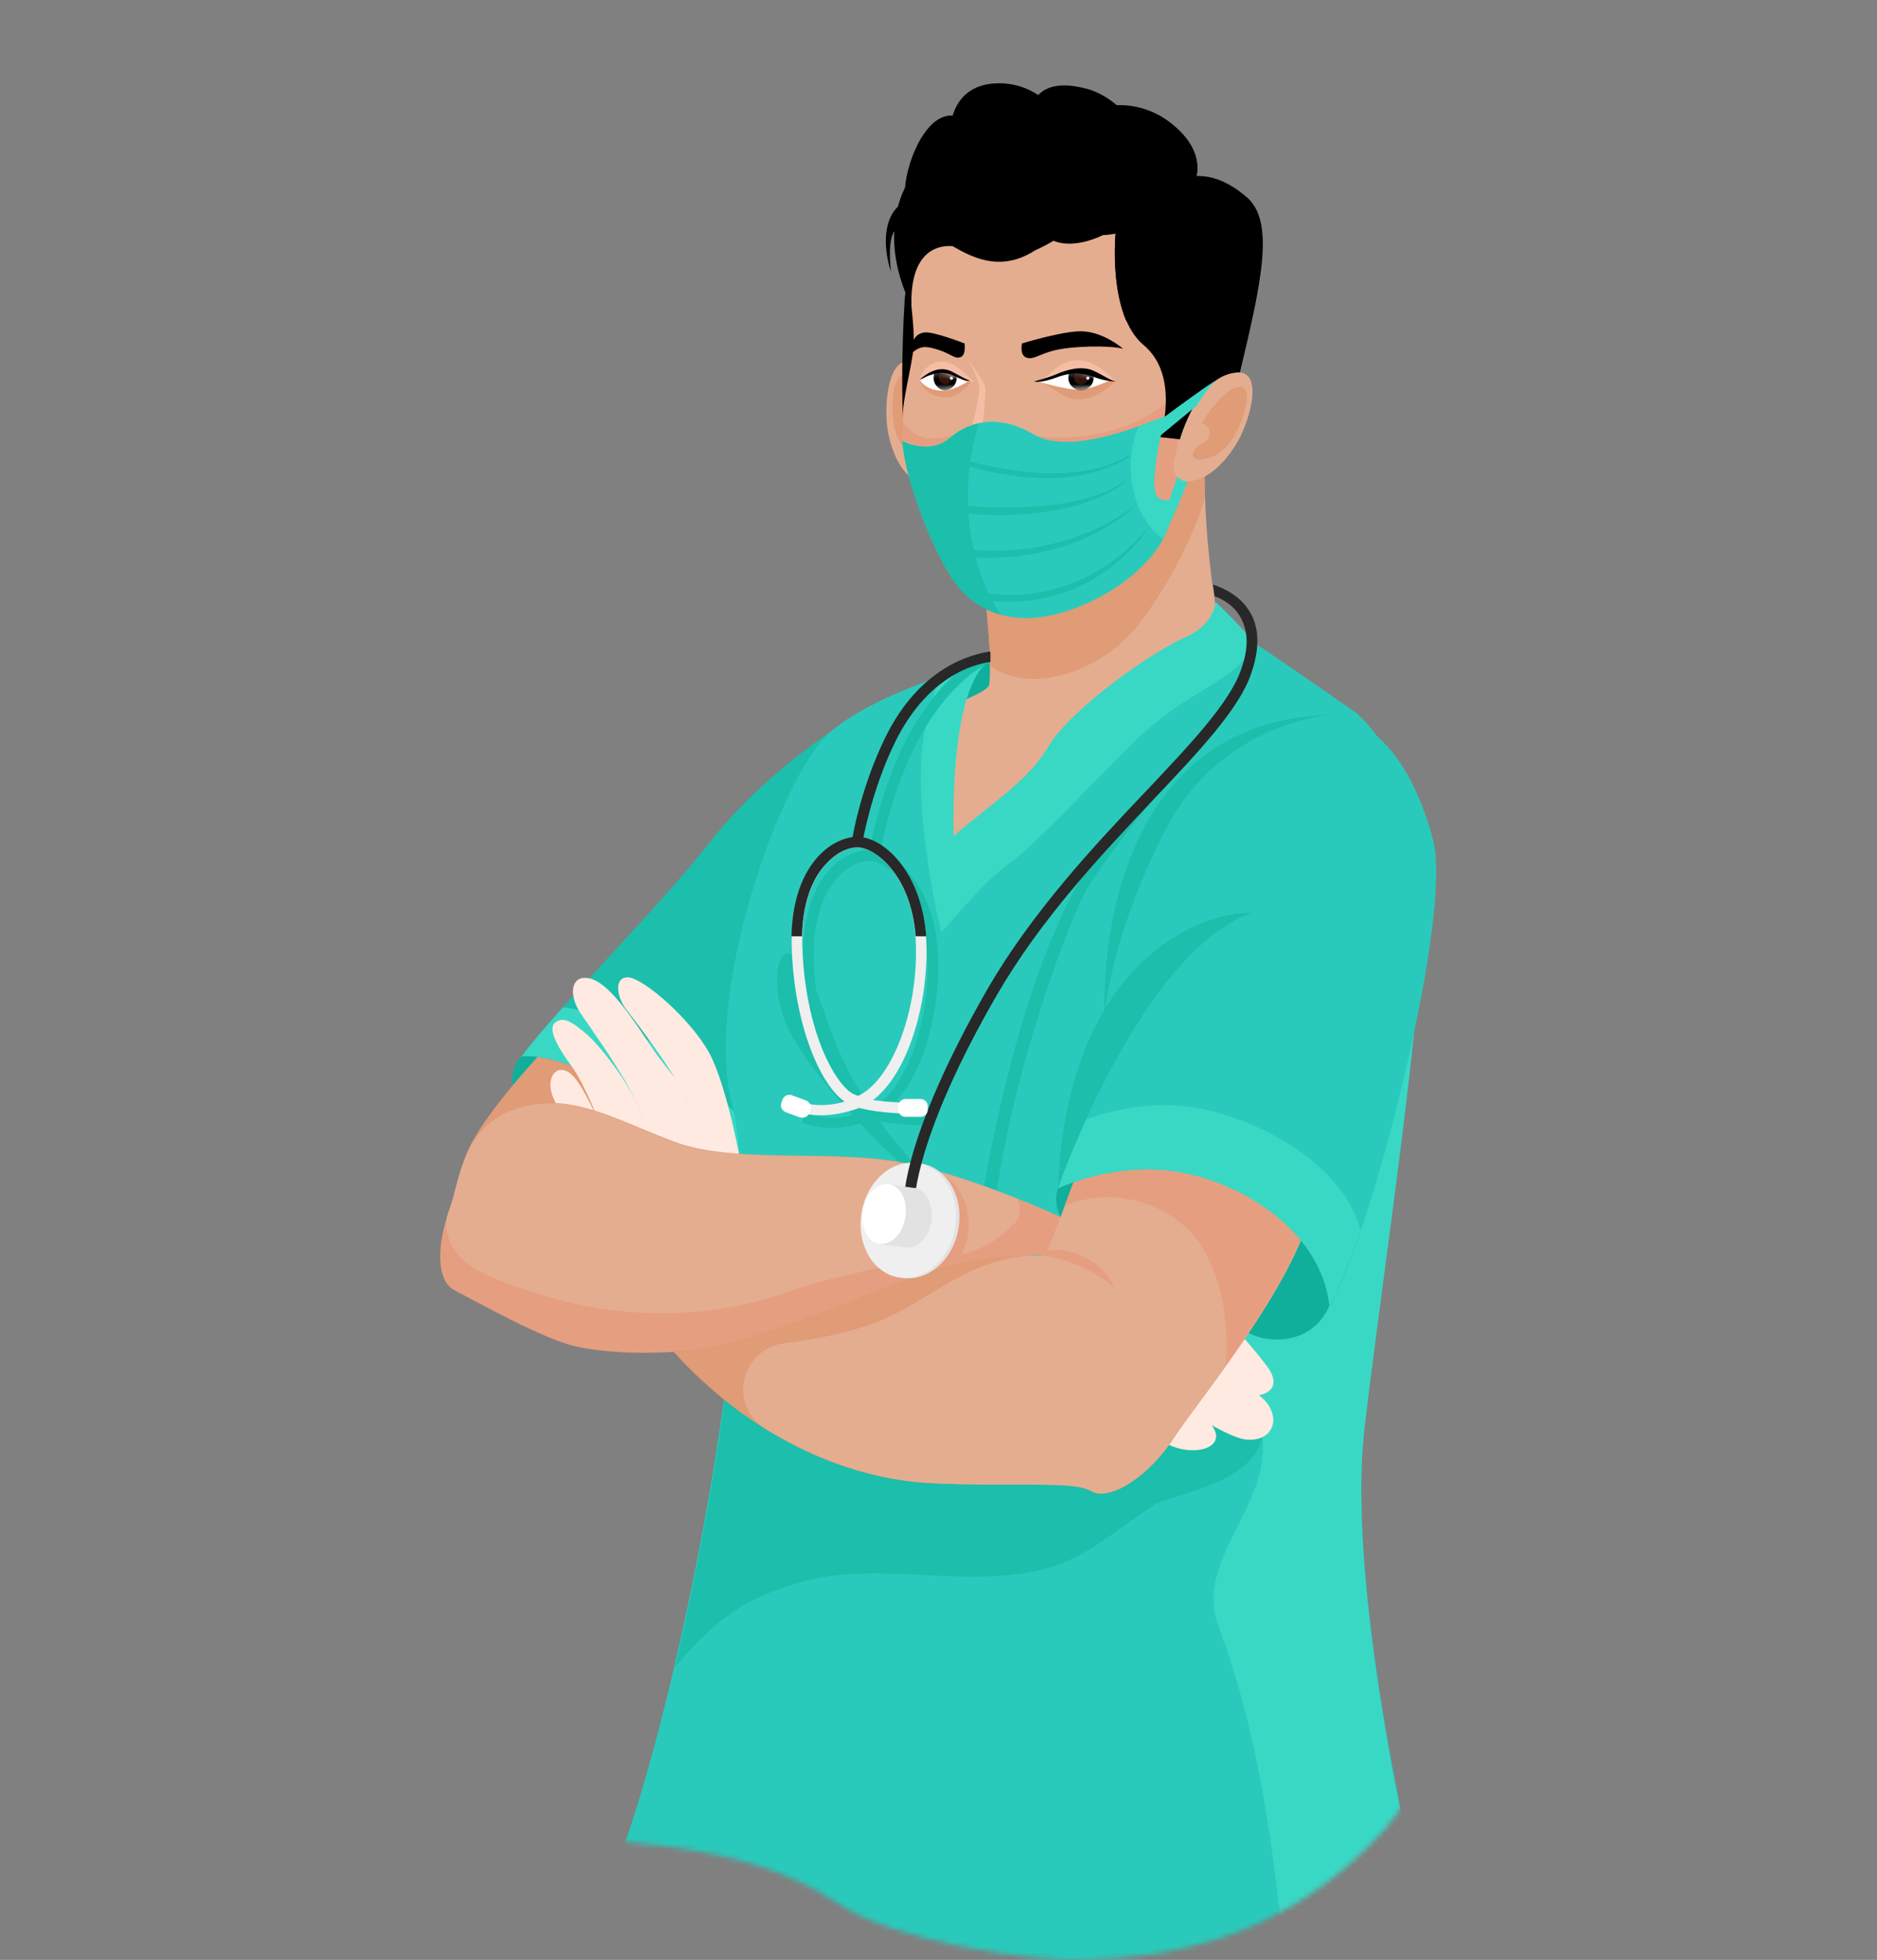 <svg width="364" height="380" viewBox="0 0 364 380" fill="none" xmlns="http://www.w3.org/2000/svg">
<rect x="0" y="0" width="364" height="380" fill="#808080" stroke="none"/>
<mask id="mask0_1_1076" style="mask-type:luminance" maskUnits="userSpaceOnUse" x="0" y="0" width="364" height="380">
<path d="M210.747 379.972C199.417 380.38 173.081 376.297 162.363 368.948C126.738 344.857 58.448 367.927 39.666 339.549C20.782 311.274 42.218 287.286 36.604 258.909C30.99 230.531 0.979 225.019 0.366 190.313C-0.246 155.504 19.149 132.435 58.55 115.899C107.65 95.279 92.338 70.066 118.266 38.218C153.686 -5.369 231.571 -9.963 245.454 15.761C255.968 35.258 246.781 76.599 274.035 73.026C328.136 65.881 352.328 104.364 328.749 143.766C304.658 184.086 328.238 210.014 342.019 227.265C381.625 276.874 361.005 306.17 321.297 311.172C281.691 316.174 281.589 340.57 267.911 355.371C248.312 376.706 225.549 379.462 210.747 379.972Z" fill="white"/>
</mask>
<g mask="url(#mask0_1_1076)">
<path d="M191.961 128.148C191.961 128.148 193.901 128.964 196.044 130.291C198.188 131.618 182.162 148.359 182.162 148.359L182.877 134.068L191.961 128.148Z" fill="#10AF9C"/>
<path d="M191.044 115.592C191.044 115.592 192.371 125.8 191.861 132.639C191.759 134.273 184.103 136.62 183.49 137.539C179.509 143.868 171.956 140.193 171.956 140.193C171.956 140.193 168.281 170.816 170.22 179.391C172.16 187.965 188.492 182.351 197.373 172.551C206.356 162.854 251.78 141.826 251.78 141.826C251.78 141.826 237.693 129.169 235.754 117.532C233.202 102.016 233.61 89.052 233.61 89.052L222.28 87.113L191.044 115.592Z" fill="#E4AD8F"/>
<path d="M191.146 116C191.146 116.103 191.146 116.103 191.146 116.205C191.146 116.307 191.146 116.307 191.146 116.409C191.146 116.511 191.146 116.613 191.146 116.715C191.146 116.817 191.146 116.817 191.146 116.919C191.146 117.123 191.146 117.225 191.248 117.43V117.532C191.35 118.144 191.35 118.961 191.452 119.777C191.452 119.879 191.452 119.879 191.452 119.981C191.452 120.288 191.452 120.492 191.554 120.798C191.554 120.9 191.554 121.002 191.554 121.104C191.554 121.411 191.554 121.615 191.656 121.921C191.656 122.023 191.656 122.125 191.656 122.227C191.656 122.533 191.656 122.84 191.758 123.146C191.758 123.248 191.758 123.248 191.758 123.35C191.86 124.371 191.86 125.392 191.963 126.412C191.963 126.514 191.963 126.616 191.963 126.719C191.963 127.025 191.963 127.229 191.963 127.535C191.963 127.739 191.963 127.841 191.963 128.046C191.963 128.352 191.963 128.556 191.963 128.862C191.963 128.964 191.963 128.964 191.963 129.066C200.435 135.293 214.624 129.27 220.646 121.206C225.546 115.286 231.671 103.955 233.712 96.198C233.508 91.706 233.61 88.848 233.61 88.848L222.279 86.908L191.044 115.49C191.044 115.49 191.044 115.592 191.044 115.694C191.044 115.898 191.044 115.898 191.146 116Z" fill="#E09B77"/>
<path d="M183.798 79.558C183.798 79.558 181.144 71.698 176.652 70.269C172.161 68.84 171.242 79.15 172.263 84.05C173.284 88.95 175.325 92.318 178.388 93.645C181.348 94.972 182.573 92.828 182.573 92.828L183.798 79.558Z" fill="#E4AD8F"/>
<path d="M180.022 82.213C180.022 82.213 179.308 77.415 177.47 74.659C175.633 71.903 173.898 72.107 173.285 76.088C172.673 79.967 173.285 84.867 175.531 87.113C177.777 89.46 179.614 89.46 179.614 88.031C179.716 86.602 178.083 85.684 177.777 84.357C177.368 83.03 178.695 81.703 180.022 82.213Z" fill="#E09B77"/>
<path d="M184.207 44.751C184.207 44.751 176.143 48.017 175.428 58.225C174.816 68.432 174.918 77.007 175.122 82.009C175.735 76.701 177.47 74.761 178.185 71.597C179.001 68.432 181.043 58.02 180.328 52.917C179.716 47.813 184.207 44.751 184.207 44.751Z" fill="black"/>
<path d="M191.964 39.034C191.964 39.034 180.327 38.932 176.653 52.814C175.938 55.979 177.469 62.307 177.163 67.207C176.857 71.29 175.019 77.007 175.019 81.498C175.019 84.458 174.509 90.072 180.021 100.484C184.104 108.14 186.554 115.285 192.168 117.837C193.291 118.348 199.62 121.206 211.869 115.183C224.119 109.161 228.712 100.79 231.774 82.11C234.837 63.328 233.203 45.771 227.385 42.198C212.788 33.215 191.964 39.034 191.964 39.034Z" fill="#E4AD8F"/>
<path d="M230.958 83.336C232.795 83.744 231.775 82.213 231.775 82.111C232.591 76.905 233.102 71.801 233.306 67.106C228.406 83.846 207.582 88.031 191.863 82.621C185.636 83.54 179.409 88.031 175.02 81.703C175.02 84.663 174.612 90.277 180.022 100.485C184.105 108.14 186.555 115.286 192.169 117.838C193.292 118.348 199.62 121.206 211.87 115.184C221.975 110.182 226.875 103.649 230.039 90.889C228.61 91.604 229.019 93.645 228.814 92.012C228.1 86.5 229.019 86.908 230.958 83.336Z" fill="#E59F80"/>
<path d="M230.345 78.232C230.345 78.232 235.653 71.903 240.349 72.209C245.147 72.516 242.186 82.417 239.43 86.602C236.674 90.787 233.51 93.237 230.243 93.339C226.977 93.441 227.691 89.256 227.691 89.256L230.345 78.232Z" fill="#E4AD8F"/>
<path d="M233 82.111C233 82.111 235.45 77.926 238.104 75.986C240.86 74.047 242.391 74.966 241.575 78.844C240.758 82.723 238.41 87.011 235.552 88.338C232.592 89.665 230.959 89.052 231.367 87.725C231.775 86.398 233.613 86.092 234.327 84.969C235.042 83.846 234.327 82.111 233 82.111Z" fill="#E09B77"/>
<path d="M216.361 44.955C216.361 44.955 214.728 60.981 221.771 66.901C228.917 72.822 225.038 84.765 225.038 84.765L228.815 85.173C228.815 85.173 232.387 72.107 240.451 72.209C244.841 53.938 247.086 43.015 241.88 38.32C232.285 29.949 224.936 35.972 222.588 40.259C220.24 44.547 216.361 44.955 216.361 44.955Z" fill="black"/>
<path d="M243.004 60.777C245.454 49.242 245.76 41.893 241.779 38.422C232.184 30.052 224.834 36.074 222.486 40.361C220.138 44.649 216.362 45.057 216.362 45.057C216.362 45.057 215.341 55.061 218.403 62.206C226.161 65.166 235.246 64.35 243.004 60.777Z" fill="black"/>
<path d="M218.608 44.751C218.608 44.751 206.46 46.996 196.967 46.996C187.474 46.996 186.147 44.036 181.758 46.996C177.368 49.956 181.451 36.891 185.126 31.48C188.801 25.968 222.589 31.787 227.59 35.462C232.694 39.136 218.608 44.751 218.608 44.751Z" fill="black"/>
<path d="M214.218 20.66C214.218 20.66 220.955 18.925 227.284 24.029C233.613 29.133 232.184 33.828 231.877 34.849C231.571 35.87 226.263 35.666 226.263 35.666L214.218 20.66Z" fill="black"/>
<path d="M200.744 19.333C200.744 19.333 202.48 14.74 211.36 17.394C212.891 17.904 214.423 18.721 215.75 19.741C222.589 24.948 227.693 35.461 227.693 35.461C227.182 36.788 225.855 37.197 225.855 37.197C225.855 37.197 216.158 36.482 210.237 30.358C204.317 24.233 200.744 19.333 200.744 19.333Z" fill="black"/>
<path d="M184.615 23.11C184.615 23.11 185.534 15.659 194.619 16.169C203.704 16.782 207.072 25.152 215.136 31.583C223.201 38.014 225.752 37.197 225.752 37.197C223.813 43.117 217.79 45.567 213.911 45.567C210.033 45.567 201.152 43.628 196.15 37.911C191.25 32.195 184.615 23.11 184.615 23.11Z" fill="black"/>
<path d="M213.912 45.567C213.912 45.567 206.971 45.159 201.153 37.197C195.334 29.235 190.843 22.702 184.718 22.395C178.491 22.089 174.715 34.951 175.633 38.319C182.575 33.011 186.045 38.524 189.618 43.117C193.191 47.609 200.132 44.852 204.317 46.69C208.502 48.425 213.912 45.567 213.912 45.567Z" fill="black"/>
<path d="M204.317 46.69C204.317 46.69 193.088 44.24 188.188 33.42C183.289 22.6 166.242 38.116 176.756 59.348C176.45 49.038 181.553 46.588 186.964 48.119C192.374 49.548 194.823 52.203 204.317 46.69Z" fill="black"/>
<path d="M200.744 48.527C200.744 48.527 190.128 50.671 183.391 42.505C176.756 34.339 168.998 40.667 172.775 52.712C172.162 46.282 172.673 42.096 178.287 44.138C183.901 46.18 191.148 54.754 200.744 48.527Z" fill="black"/>
<path d="M213.504 45.771C213.504 45.771 205.031 46.486 197.478 37.197C189.924 27.908 186.045 24.437 181.145 26.887C184.514 26.581 187.985 27.397 190.639 31.685C193.293 35.87 201.663 48.936 213.504 45.771Z" fill="black"/>
<path d="M225.344 38.32C225.344 38.32 221.975 42.607 213.503 36.891C205.03 31.072 203.397 25.968 197.273 23.519C200.743 26.173 207.072 32.399 209.42 35.666C211.768 38.932 218.198 41.995 219.015 41.995C212.482 41.688 205.133 34.849 200.335 29.235C202.989 34.339 210.951 41.382 214.626 42.403C210.849 42.709 204.01 37.605 202.683 35.564C206.868 40.974 212.074 44.955 216.973 44.853C221.771 44.751 224.629 40.055 225.344 38.32Z" fill="black"/>
<path d="M227.59 35.257C227.59 35.257 226.977 34.849 221.567 27.908C216.055 21.069 211.359 19.231 211.359 19.231C217.28 23.314 220.342 27.499 221.567 29.337C222.792 31.174 224.629 33.726 225.344 34.134C221.261 32.603 213.401 24.437 211.87 22.293C214.115 27.295 220.75 33.114 223.404 34.441C225.854 35.768 227.59 35.257 227.59 35.257Z" fill="black"/>
<path d="M198.191 66.595C198.191 66.595 205.133 64.451 209.011 64.247C213.605 63.941 217.79 67.616 217.79 67.616C215.034 66.901 207.787 67.106 204.52 67.922C201.254 68.739 200.539 69.76 199.11 69.351C197.681 68.943 198.191 66.595 198.191 66.595Z" fill="black"/>
<path d="M187.064 66.595C187.064 66.595 181.041 64.247 179.306 64.451C176.244 64.859 176.958 68.33 176.958 68.33C178.489 67.105 179.408 67.003 181.96 67.82C184.512 68.636 185.124 69.657 186.247 69.249C187.37 68.942 187.064 66.595 187.064 66.595Z" fill="black"/>
<path d="M187.066 89.154C187.066 89.154 189.516 90.072 193.191 89.664C196.865 89.256 197.886 87.827 199.213 88.235C200.642 88.643 200.03 90.072 196.457 90.889C192.884 91.706 189.21 91.297 187.781 90.481C186.454 89.766 186.658 88.95 187.066 89.154Z" fill="#E09B77"/>
<path d="M187.677 69.759C187.677 69.759 189.718 73.128 189.922 74.965C190.127 76.803 187.983 84.867 187.37 86.5C186.758 88.133 189.004 88.644 189.616 87.215C190.331 85.785 191.352 76.292 191.045 74.965C190.739 73.638 187.677 69.759 187.677 69.759Z" fill="#F4BEA4"/>
<path d="M201.253 73.945C201.253 73.945 202.478 74.251 204.928 75.884C207.378 77.517 209.011 77.721 211.359 77.109C213.707 76.496 216.259 73.945 216.259 73.945L213.298 73.026L201.151 73.945" fill="#E09B77"/>
<path d="M201.253 73.945C201.253 73.945 202.172 73.945 205.438 72.72C208.807 71.495 210.542 72.107 215.238 73.74C211.665 75.374 209.623 75.884 206.663 75.272C203.805 74.761 201.253 73.945 201.253 73.945Z" fill="white"/>
<mask id="mask1_1_1076" style="mask-type:luminance" maskUnits="userSpaceOnUse" x="201" y="72" width="15" height="4">
<path d="M201.254 73.945C201.254 73.945 202.173 73.945 205.439 72.72C208.808 71.495 210.543 72.108 215.239 73.741C211.666 75.374 209.726 75.885 206.766 75.272C203.806 74.762 201.254 73.945 201.254 73.945Z" fill="white"/>
</mask>
<g mask="url(#mask1_1_1076)">
<path d="M209.648 75.683C211.001 75.673 212.089 74.568 212.08 73.215C212.07 71.862 210.965 70.773 209.612 70.783C208.259 70.793 207.17 71.898 207.18 73.251C207.19 74.604 208.295 75.693 209.648 75.683Z" fill="black"/>
<path d="M209.665 74.555C210.397 74.526 210.968 73.909 210.939 73.177C210.911 72.445 210.294 71.874 209.562 71.903C208.83 71.931 208.259 72.548 208.288 73.28C208.316 74.012 208.933 74.583 209.665 74.555Z" fill="#33130B"/>
<path d="M211.256 73.333C211.256 73.537 211.052 73.639 210.95 73.639C210.746 73.639 210.644 73.435 210.644 73.333C210.644 73.129 210.848 73.027 210.95 73.027C211.052 72.925 211.256 73.129 211.256 73.333Z" fill="white"/>
</g>
<path d="M201.457 73.74C201.457 73.74 202.784 73.332 204.315 71.801C206.255 70.065 209.113 68.942 212.379 70.78C215.646 72.617 215.544 73.638 216.462 73.842C214.727 73.74 214.421 73.536 211.767 72.311C209.113 71.086 207.071 72.005 205.03 72.822C203.09 73.638 201.457 73.74 201.457 73.74Z" fill="#F4BEA4"/>
<path d="M200.538 73.944C200.538 73.944 201.559 74.455 205.336 73.026C207.684 72.209 209.725 72.209 211.971 73.026C214.114 73.842 215.441 73.944 216.462 73.944C215.135 73.74 214.012 72.719 211.869 71.801C209.623 70.882 206.765 71.699 204.723 72.617C202.682 73.434 200.538 73.944 200.538 73.944Z" fill="black"/>
<path d="M185.942 73.026L178.388 73.638C178.388 73.638 178.286 74.659 180.021 75.986C180.94 76.701 182.879 77.415 184.819 76.803C186.758 76.19 188.391 73.945 188.391 73.945L185.942 73.026Z" fill="#E09B77"/>
<path d="M178.388 73.638C178.388 73.638 178.388 73.434 179.715 72.822C182.369 71.495 183.798 72.311 187.575 74.047C184.716 75.68 183.185 76.088 180.838 75.476C178.796 74.761 178.388 73.638 178.388 73.638Z" fill="white"/>
<mask id="mask2_1_1076" style="mask-type:luminance" maskUnits="userSpaceOnUse" x="176" y="72" width="12" height="4">
<path d="M176.347 73.945C176.347 73.945 177.061 73.945 179.715 72.72C182.369 71.495 183.798 72.21 187.575 73.945C184.717 75.578 183.186 75.987 180.838 75.374C178.388 74.762 176.347 73.945 176.347 73.945Z" fill="white"/>
</mask>
<g mask="url(#mask2_1_1076)">
<path d="M185.534 73.23C185.534 74.557 184.513 75.68 183.289 75.68C182.064 75.68 181.043 74.557 181.043 73.23C181.043 71.903 182.064 70.781 183.289 70.781C184.513 70.781 185.534 71.903 185.534 73.23Z" fill="black"/>
<path d="M184.514 73.23C184.514 73.945 184.004 74.557 183.289 74.557C182.677 74.557 182.064 73.945 182.064 73.23C182.064 72.516 182.575 71.903 183.289 71.903C184.004 71.903 184.514 72.516 184.514 73.23Z" fill="#33130B"/>
<path d="M184.82 73.332C184.82 73.537 184.717 73.639 184.513 73.639C184.309 73.639 184.207 73.434 184.207 73.332C184.207 73.128 184.309 73.026 184.513 73.026C184.615 72.924 184.82 73.128 184.82 73.332Z" fill="white"/>
</g>
<path d="M178.388 73.639C178.388 73.639 178.183 73.23 179.408 71.597C180.225 70.576 182.777 69.147 185.329 70.985C187.983 72.822 188.289 73.741 189.004 73.945C187.779 74.251 186.758 73.639 184.614 72.414C182.471 71.189 180.837 72.108 179.306 72.924C177.775 73.639 178.388 73.639 178.388 73.639Z" fill="#F4BEA4"/>
<path d="M178.388 73.639C178.388 73.639 178.49 73.639 179.613 73.026C181.552 72.21 183.185 72.005 184.921 72.822C186.656 73.639 187.064 73.843 188.187 73.843C186.86 73.332 186.452 73.026 184.716 72.107C182.981 71.189 181.45 71.597 180.123 72.312C178.592 73.23 178.388 73.639 178.388 73.639Z" fill="black"/>
<path d="M186.554 99.362C186.554 99.362 187.881 102.016 189.514 102.73C191.045 103.547 194.414 103.751 198.293 103.547C202.172 103.343 205.642 100.178 205.948 99.77C200.64 99.464 196.966 98.545 194.924 98.545C192.883 98.545 191.76 97.933 190.331 98.034C188.799 98.341 186.554 99.362 186.554 99.362Z" fill="#D38462"/>
<path d="M186.044 99.157C186.044 99.157 189.719 96.299 191.658 96.299C193.292 97.422 193.904 97.728 193.904 97.728L195.843 96.299C195.843 96.299 198.6 96.299 203.295 98.953C204.316 99.362 206.766 99.668 206.766 99.668C206.766 99.668 204.316 100.791 197.885 99.668C194.516 99.157 193.496 100.178 193.496 100.178C193.496 100.178 190.944 98.749 189.208 99.362C187.473 99.872 186.044 99.157 186.044 99.157Z" fill="#D38462"/>
<path d="M175.02 85.479C175.02 85.479 180.226 88.338 184.207 84.867C188.188 81.498 193.802 80.273 200.539 84.254C208.705 88.95 225.752 80.376 225.752 80.886C223.404 92.625 222.588 97.729 226.773 96.912C228.712 103.037 221.771 112.428 209.726 117.43C197.681 122.431 190.331 118.859 186.044 113.959C181.655 109.161 175.326 92.829 175.02 85.479Z" fill="#29CABB"/>
<path d="M187.065 89.154C187.065 89.154 204.317 94.564 215.851 89.766C220.036 88.031 220.853 87.112 220.853 87.112C220.853 87.112 211.258 97.218 187.372 90.277C187.065 89.154 187.065 89.154 187.065 89.154Z" fill="#1BBFAB"/>
<path d="M187.065 98.035C187.065 98.035 210.441 100.587 219.321 92.216C216.055 96.299 205.133 101.097 187.065 99.566C186.453 98.647 187.065 98.035 187.065 98.035Z" fill="#1BBFAB"/>
<path d="M220.546 97.626C220.546 97.626 210.134 109.365 187.984 108.038C187.575 107.221 187.575 106.507 187.575 106.507C187.575 106.507 205.847 109.263 220.546 97.626Z" fill="#1BBFAB"/>
<path d="M222.997 101.914C222.997 101.914 212.993 118.96 191.148 116.409C190.536 114.877 190.536 114.877 190.536 114.877C190.536 114.877 208.808 119.165 222.997 101.914Z" fill="#1BBFAB"/>
<path d="M226.773 96.912C222.588 97.83 223.405 92.624 225.753 80.886C225.753 80.681 223.711 81.6 220.751 82.723C217.586 90.481 219.628 100.178 225.548 104.465C226.977 101.709 227.488 99.055 226.773 96.912Z" fill="#39D8C5"/>
<path d="M189.821 82.111C187.677 82.519 185.84 83.54 184.207 84.969C180.226 88.337 175.02 85.581 175.02 85.581C175.326 92.931 181.757 109.161 186.044 114.061C187.983 116.306 190.637 118.246 194.006 119.165C187.167 108.446 186.044 94.258 189.821 82.111Z" fill="#1BBFAB"/>
<path d="M225.752 80.886C225.752 80.886 233.408 75.169 235.654 73.842C233.408 76.292 232.081 78.64 232.081 78.64L224.527 84.867C224.527 84.867 224.834 81.6 225.752 80.886Z" fill="#39D8C5"/>
<path d="M226.773 96.912L228.304 92.42C228.304 92.42 228.712 92.829 229.223 93.135C229.631 93.339 230.345 93.339 230.345 93.339C229.018 96.708 226.569 102.22 226.569 102.22C226.569 102.22 225.854 99.362 226.773 96.912Z" fill="#39D8C5"/>
<path d="M101.116 204.807C101.116 204.807 96.114 209.707 102.851 215.934C109.589 222.16 116.428 207.563 116.428 207.563C116.428 207.563 106.526 201.439 101.116 204.807Z" fill="#10AF9C"/>
<path d="M107.137 201.847C107.137 201.847 90.702 218.69 89.784 226.141C88.763 233.593 87.538 235.328 88.252 242.78C88.967 250.231 109.485 250.231 115.303 248.802C121.019 247.373 125.409 247.271 128.777 244.005C132.146 240.738 137.556 220.425 137.556 220.425L107.137 201.847Z" fill="#E09B77"/>
<path d="M161.035 141.928C161.035 141.928 147.56 150.605 137.761 163.16C127.962 175.716 107.444 196.233 101.115 204.807C115.1 203.991 138.884 222.875 143.886 235.737C155.114 214.403 161.035 141.928 161.035 141.928Z" fill="#1BBFAB"/>
<path d="M109.18 195.314C105.811 199.091 102.953 202.358 101.218 204.807C115.202 203.991 138.986 222.875 143.988 235.737C145.519 232.777 147.05 228.693 148.377 223.998C142.151 212.055 122.45 196.539 109.18 195.314Z" fill="#39D8C5"/>
<path d="M143.681 225.631C143.681 225.631 141.027 210.626 137.556 204.195C134.085 197.764 124.899 189.7 121.836 189.496C118.876 189.394 119.693 193.579 121.53 195.825C123.265 198.07 132.248 209.707 133.371 214.096C132.146 210.422 131.534 209.809 128.165 205.522C124.796 201.235 118.468 189.496 113.466 189.598C110.812 189.496 110.302 192.864 112.445 196.233C114.589 199.499 124.082 212.361 124.796 217.771C123.776 211.953 116.426 202.766 113.772 200.52C111.118 198.274 109.179 196.845 107.545 198.377C105.912 200.01 109.485 204.807 111.22 207.257C112.956 209.707 115.61 215.934 115.814 216.648C113.976 213.178 111.935 208.278 109.587 207.563C107.239 206.747 105.81 209.809 107.443 213.178C109.077 216.546 110.914 220.119 112.037 224.202C113.16 228.285 109.689 234.206 117.243 236.451C124.796 238.697 144.293 232.164 143.681 225.631Z" fill="#FFEAE1"/>
<path d="M191.964 128.148C191.964 128.148 170.528 133.762 161.035 141.928C151.542 150.094 136.434 192.456 141.946 213.892C149.398 242.78 130.718 337.712 117.346 367.314C179 415.495 214.829 400.387 240.043 393.038C265.256 385.79 275.872 370.07 275.872 370.07C275.872 370.07 260.764 309.539 264.643 276.568C268.522 243.597 276.994 190.313 275.872 169.081C274.749 147.849 263.01 138.253 263.01 138.253C263.01 138.253 244.126 124.983 237.389 120.9C218.913 130.189 210.542 135.089 204.111 144.786C197.681 154.484 184.921 162.139 184.921 162.139C183.594 146.317 185.227 132.537 191.964 128.148Z" fill="#29CABB"/>
<path d="M243.207 288.919C247.596 278.507 243.207 265.441 232.795 257.581C246.678 220.834 262.806 183.371 267.705 143.663C265.154 139.989 263.01 138.253 263.01 138.253C263.01 138.253 244.126 124.983 237.389 120.9C218.913 130.189 210.542 135.089 204.111 144.786C197.681 154.484 184.921 162.139 184.921 162.139C183.594 146.317 185.227 132.537 191.964 128.148C191.964 128.148 170.528 133.762 161.035 141.928C151.542 150.094 136.434 192.456 141.946 213.892C149.398 242.78 130.718 337.712 117.346 367.314C179 415.495 214.829 400.387 240.043 393.038C243.717 392.017 247.086 390.69 250.148 389.363C247.8 364.048 245.146 338.835 236.368 314.949C232.795 306.272 239.736 297.596 243.207 288.919Z" fill="#29CABB"/>
<path d="M232.794 143.663C232.794 143.663 214.931 165.099 210.848 172.244C206.765 179.39 195.026 211.646 192.576 236.961C193.188 240.126 189.718 236.961 189.718 236.961C189.718 236.961 195.74 192.354 211.256 167.447C217.381 159.893 232.794 143.663 232.794 143.663Z" fill="#1BBFAB"/>
<path d="M191.964 128.147C191.964 128.147 184.411 130.597 184.921 162.139C191.556 156.219 199.314 151.625 203.397 144.582C207.582 137.641 223.2 126.31 230.754 123.146C235.551 120.594 235.755 116.715 235.755 116.715C235.755 116.715 242.288 122.942 243.105 124.677C240.247 132.231 230.652 133.251 220.138 143.663C209.624 154.075 200.131 164.385 195.537 167.549C190.944 170.714 182.573 180.819 182.573 180.819C182.573 180.819 178.898 166.528 178.592 152.238C178.286 137.845 182.777 131.006 182.777 131.006C182.777 131.006 187.983 127.025 191.964 128.147Z" fill="#39D8C5"/>
<path d="M190.637 126.82C186.248 129.168 180.021 134.578 175.122 144.684C170.426 154.381 168.793 164.078 168.793 164.487L170.835 164.793C170.835 164.691 172.468 154.993 177.061 145.5C181.859 135.497 187.983 130.291 192.067 128.351V126.82H190.637Z" fill="#1BBFAB"/>
<path d="M181.859 184.596C181.144 171.734 173.591 164.793 168.487 164.793C166.037 164.793 163.281 166.12 161.137 168.366C158.381 171.224 155.319 176.838 155.829 187.352C156.544 201.847 161.443 212.871 166.037 216.036C160.525 217.669 156.544 215.831 156.34 215.729L155.421 217.567C155.625 217.669 157.871 218.69 161.443 218.69C163.587 218.69 166.037 218.281 168.793 217.056C172.978 218.077 178.797 218.179 179.103 218.179V216.138C179.001 216.138 175.122 216.138 171.447 215.525C178.797 210.421 182.573 195.926 181.859 184.596ZM168.895 215.015C168.793 215.015 168.691 215.117 168.589 215.117C168.385 215.015 168.181 215.015 168.078 214.913C165.016 213.79 158.789 204.297 157.871 187.352C157.36 177.552 160.219 172.449 162.668 169.897C164.812 167.651 167.058 166.936 168.487 166.936C171.957 166.936 179.103 172.347 179.817 184.8C180.634 197.764 175.632 211.646 168.895 215.015Z" fill="#1BBFAB"/>
<path d="M191.045 238.084C191.045 238.084 168.486 222.466 160.422 197.866C152.358 173.163 147.356 189.189 153.277 200.316C159.299 211.442 177.98 230.837 191.045 238.084Z" fill="#1BBFAB"/>
<path d="M197.17 254.111C178.898 256.152 160.524 256.56 142.661 253.396C140.619 275.138 136.128 300.964 130.922 323.217C136.536 316.48 142.457 310.968 151.133 308.109C168.588 301.168 186.86 309.028 204.213 303.72C212.073 301.066 217.279 295.86 224.22 291.573C229.222 288.715 262.499 285.448 232.897 257.581C234.53 253.294 236.164 249.007 237.797 244.719C223.404 247.373 210.644 252.375 197.17 254.111Z" fill="#1BBFAB"/>
<path d="M264.643 276.568C268.522 243.495 276.994 190.313 275.871 169.081C275.259 156.933 271.176 148.665 267.705 143.765C262.908 183.473 246.677 220.936 232.795 257.683C243.207 265.543 247.596 278.609 243.207 289.021C239.736 297.698 232.795 306.476 236.266 315.153C245.146 339.039 247.698 364.252 250.046 389.567C268.012 381.707 275.769 370.275 275.769 370.275C275.769 370.275 260.662 309.641 264.643 276.568Z" fill="#39D8C5"/>
<path d="M238.918 257.173C238.918 257.173 241.572 259.418 245.655 264.828C249.738 270.238 243.307 271.565 240.041 269.932C236.774 268.299 231.568 263.808 231.568 263.808L238.918 257.173Z" fill="#FFEAE1"/>
<path d="M231.466 262.379C231.466 262.379 242.899 268.503 245.655 271.974C248.411 275.547 246.471 279.528 241.776 279.119C237.08 278.711 225.035 269.83 225.035 269.83L231.466 262.379Z" fill="#FFEAE1"/>
<path d="M226.567 267.38C226.567 267.38 233.61 273.301 235.55 277.282C237.387 281.263 230.038 282.692 225.138 279.221C220.238 275.853 216.972 270.749 216.972 270.749L226.567 267.38Z" fill="#FFEAE1"/>
<path d="M209.521 237.676C209.521 237.676 190.739 228.693 176.244 225.631C161.647 222.569 142.661 225.835 130.718 221.344C118.775 216.852 110.404 211.442 99.89 215.015C89.478 218.588 89.274 229.204 87.233 234.41C85.191 239.616 83.966 248.088 88.254 250.232C92.643 252.477 105.096 259.521 111.629 261.052C122.96 263.502 141.64 262.379 156.441 256.969C171.14 251.559 194.72 242.576 202.784 243.29C210.644 244.107 209.521 237.676 209.521 237.676Z" fill="#E59F80"/>
<path d="M196.251 237.574C197.578 236.961 198.293 234.409 197.272 232.47C190.943 229.918 183.084 227.162 176.142 225.733C161.545 222.67 142.559 225.937 130.616 221.446C118.673 216.954 110.303 211.544 99.789 215.117C89.377 218.689 89.173 229.305 87.131 234.511C85.09 239.717 88.764 244.311 93.154 246.556C97.543 248.802 105.505 251.456 112.038 252.885C123.368 255.335 138.374 255.743 153.175 250.333C156.85 249.006 161.239 247.883 165.935 246.863C176.142 243.8 188.698 245.944 196.251 237.574Z" fill="#E4AD8F"/>
<path d="M180.531 227.06C175.529 226.141 170.629 230.428 169.609 236.553C168.996 240.024 169.711 243.29 171.446 245.74C176.448 244.923 181.756 244.719 186.451 243.392C186.962 242.269 187.37 241.044 187.676 239.82C188.697 233.593 185.533 227.877 180.531 227.06Z" fill="#E59F80"/>
<path d="M211.665 220.425C211.154 220.833 204.621 239.309 202.682 243.392C187.779 243.188 181.042 246.046 169.813 250.334C158.585 254.621 142.354 261.562 130.615 262.073C144.804 277.792 163.28 286.877 181.042 287.592C198.803 288.306 208.092 287.081 211.665 289.123C215.237 291.165 222.893 286.163 227.691 278.711C232.59 271.259 250.862 249.415 254.435 234.103C257.906 218.69 211.665 220.425 211.665 220.425Z" fill="#E09B77"/>
<path d="M214.216 221.956C214.216 221.956 206.152 226.958 205.132 230.429C204.111 233.899 205.336 239.718 215.543 243.188C225.751 246.659 236.265 251.457 239.225 256.05C242.186 260.541 253.822 262.277 257.803 253.192C261.784 244.107 256.885 235.022 248.923 229.816C240.859 224.61 214.216 221.956 214.216 221.956Z" fill="#10AF9C"/>
<path d="M211.665 220.425C211.155 220.833 204.622 239.309 202.682 243.392C187.779 243.188 180.94 252.171 169.711 256.458C164.608 258.398 158.381 259.623 152.052 260.439C143.682 261.562 141.13 272.484 148.377 276.976C158.789 283.407 170.018 287.081 181.042 287.592C198.803 288.306 208.092 287.081 211.665 289.123C215.238 291.165 222.894 286.163 227.691 278.711C232.591 271.259 250.863 249.415 254.435 234.103C257.906 218.69 211.665 220.425 211.665 220.425Z" fill="#E4AD8F"/>
<path d="M211.665 220.425C211.359 220.629 208.807 227.571 206.459 233.797C216.565 229.51 228.916 233.899 233.714 242.78C237.286 249.415 238.205 256.969 237.695 264.727C244.432 255.234 252.19 243.393 254.333 234.001C257.906 218.69 211.665 220.425 211.665 220.425Z" fill="#E59F80"/>
<path d="M216.156 249.722C216.156 249.722 210.542 244.414 201.865 243.393C203.601 241.045 212.788 242.372 216.156 249.722Z" fill="#E59F80"/>
<path d="M205.132 230.429C205.132 230.429 219.014 175.409 227.18 158.362C235.346 141.315 249.535 137.13 258.314 138.457C266.99 139.886 274.034 148.257 277.913 162.854C281.792 177.451 266.072 239.207 257.906 253.192C256.374 239.003 241.471 229.51 228.916 227.264C216.156 225.019 205.132 230.429 205.132 230.429Z" fill="#29CABB"/>
<path d="M232.08 214.811C219.525 212.565 208.398 217.975 208.398 217.975C208.398 217.975 208.806 216.444 209.521 213.688C206.867 223.487 205.132 230.429 205.132 230.429C205.132 230.429 216.258 225.019 228.814 227.264C241.369 229.51 256.272 239.003 257.803 253.192C259.539 250.232 261.58 245.026 263.826 238.595C260.662 225.835 244.023 216.852 232.08 214.811Z" fill="#39D8C5"/>
<path d="M258.213 138.56C258.213 138.56 236.776 139.989 226.058 160.813C215.34 181.636 214.217 196.642 214.217 196.642C214.217 196.642 211.053 139.887 258.213 138.56Z" fill="#1BBFAB"/>
<path d="M205.133 230.429C205.133 230.429 221.057 184.698 242.697 177.043C236.879 176.43 207.276 182.555 205.133 230.429Z" fill="#1BBFAB"/>
<path d="M185.861 238.258C186.933 232.15 183.75 226.488 178.753 225.611C173.756 224.734 168.836 228.975 167.765 235.083C166.693 241.19 169.875 246.852 174.872 247.729C179.87 248.606 184.789 244.365 185.861 238.258Z" fill="#E2E2E2"/>
<path d="M185.191 238.191C186.263 232.084 183.08 226.422 178.083 225.545C173.086 224.668 168.166 228.909 167.095 235.016C166.023 241.124 169.205 246.786 174.203 247.663C179.2 248.539 184.119 244.299 185.191 238.191Z" fill="#EFEFEF"/>
<path d="M242.391 118.654C240.451 115.388 237.083 113.959 235.245 113.346L235.552 115.592C237.185 116.205 239.328 117.43 240.553 119.675C242.084 122.329 242.187 125.698 240.655 129.883C238.41 136.314 230.856 144.276 222.077 153.565C212.278 163.875 200.131 176.838 191.454 191.844C175.224 220.119 175.224 232.47 175.326 232.981H177.368C177.368 232.879 177.368 220.527 193.292 192.967C201.866 178.165 213.401 165.916 223.609 155.096C232.489 145.705 240.247 137.539 242.595 130.7C244.33 125.8 244.228 121.717 242.391 118.654Z" fill="#282828"/>
<path d="M177.675 230.327H177.573H177.471C177.369 230.327 177.267 230.327 177.267 230.327L172.776 229.715L170.632 241.249L175.532 241.862C177.777 242.27 180.125 240.025 180.636 236.86C181.044 233.696 179.717 230.94 177.675 230.327Z" fill="#E2E2E2"/>
<path d="M175.531 236.145C175.021 239.31 172.673 241.556 170.427 241.147C168.181 240.739 166.752 237.881 167.365 234.614C167.875 231.45 170.223 229.204 172.469 229.613C174.714 230.021 176.143 232.879 175.531 236.145Z" fill="white"/>
<path d="M171.55 143.255C166.854 152.953 165.221 162.65 165.221 163.058L167.262 163.365C167.262 163.262 168.896 153.565 173.489 144.072C179.716 131.21 188.801 128.76 192.067 128.352V126.311C188.494 126.821 178.287 129.271 171.55 143.255Z" fill="#282828"/>
<path d="M159.197 216.24C155.625 216.24 153.379 215.118 153.175 215.118L154.093 213.28C154.298 213.382 158.381 215.22 163.791 213.586C159.197 210.422 154.298 199.398 153.583 184.903C153.073 174.389 156.135 168.775 158.891 165.916C161.035 163.671 163.791 162.242 166.241 162.344C171.344 162.344 178.898 169.285 179.613 182.147C180.225 193.477 176.448 207.87 169.303 213.28C172.876 213.791 176.857 213.893 176.959 213.893V215.934C176.652 215.934 170.834 215.934 166.649 214.811C163.791 215.832 161.341 216.24 159.197 216.24ZM166.241 164.283C164.812 164.283 162.464 165.1 160.422 167.243C157.972 169.795 155.114 174.899 155.625 184.699C156.543 201.746 162.77 211.239 165.832 212.259C166.036 212.362 166.241 212.362 166.343 212.464C166.445 212.464 166.547 212.362 166.649 212.362C173.284 208.993 178.286 195.111 177.571 182.147C176.857 169.693 169.711 164.283 166.241 164.283Z" fill="#EFEFEF"/>
<path d="M160.423 167.243C162.566 164.998 164.812 164.283 166.241 164.283C169.712 164.283 176.653 169.591 177.572 181.534H179.613C178.695 168.979 171.345 162.242 166.241 162.242C163.791 162.242 161.035 163.569 158.892 165.814C156.442 168.366 153.686 173.062 153.482 181.534H155.523C155.727 173.776 158.177 169.489 160.423 167.243Z" fill="#282828"/>
<path d="M155.114 216.649L152.358 215.628C151.643 215.322 151.235 214.505 151.541 213.791L151.745 213.178C152.052 212.463 152.868 212.055 153.583 212.361L156.339 213.382C157.053 213.688 157.462 214.505 157.156 215.22L156.951 215.832C156.645 216.547 155.829 216.853 155.114 216.649Z" fill="white"/>
<path d="M178.49 216.547H175.631C174.815 216.547 174.202 215.934 174.202 215.118V214.505C174.202 213.689 174.815 213.076 175.631 213.076H178.49C179.306 213.076 179.919 213.689 179.919 214.505V215.118C179.919 215.934 179.306 216.547 178.49 216.547Z" fill="white"/>
</g>
</svg>
